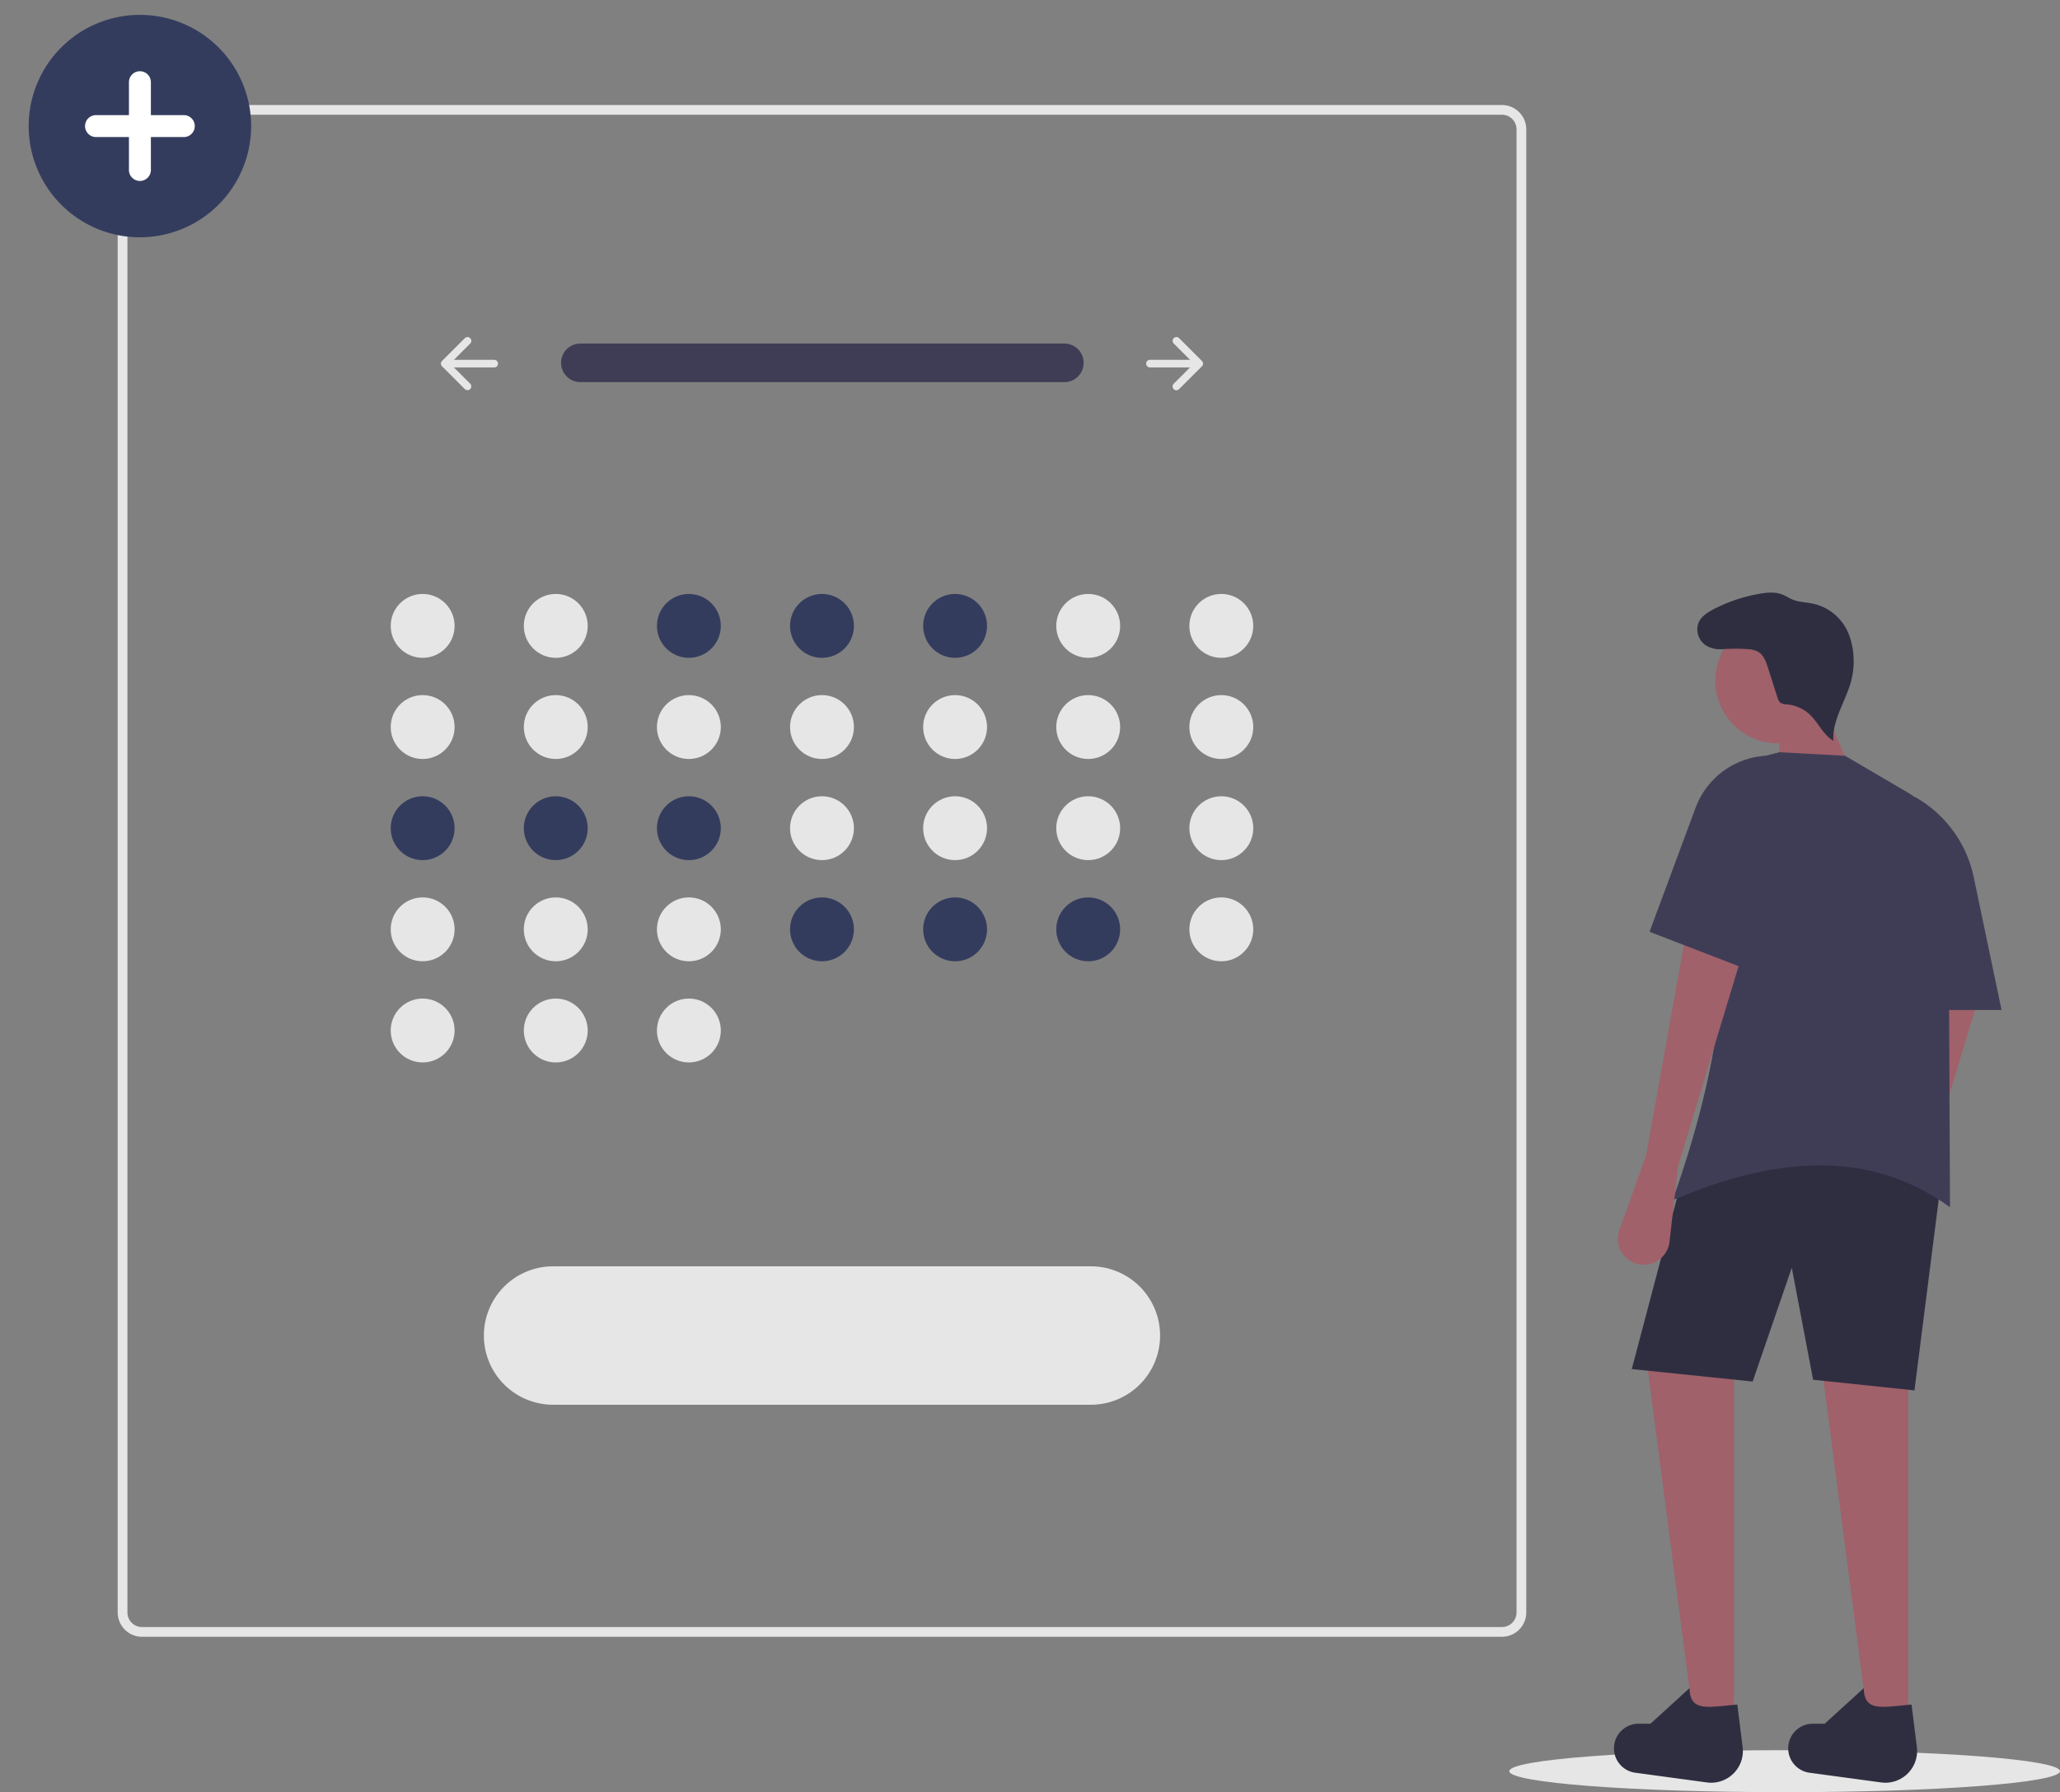<?xml version="1.0" encoding="UTF-8" standalone="no"?>
<svg
   data-name="Layer 1"
   width="775.545"
   height="674.792"
   viewBox="0 0 775.545 674.792"
   version="1.1"
   id="svg105"
   sodipodi:docname="reservation.svg"
   inkscape:version="1.1.1 (1:1.1+202109281949+c3084ef5ed)"
   xmlns:inkscape="http://www.inkscape.org/namespaces/inkscape"
   xmlns:sodipodi="http://sodipodi.sourceforge.net/DTD/sodipodi-0.dtd"
   xmlns="http://www.w3.org/2000/svg"
   xmlns:svg="http://www.w3.org/2000/svg">
  <rect x="0" y="0" width="775.545" height="674.792" fill="#808080" stroke="none"/>
  <defs
     id="defs109" />
  <sodipodi:namedview
     id="namedview107"
     pagecolor="#ffffff"
     bordercolor="#666666"
     borderopacity="1.0"
     inkscape:pageshadow="2"
     inkscape:pageopacity="0.0"
     inkscape:pagecheckerboard="0"
     showgrid="false"
     inkscape:zoom="0.87708221"
     inkscape:cx="514.775"
     inkscape:cy="367.12636"
     inkscape:window-width="1920"
     inkscape:window-height="1009"
     inkscape:window-x="0"
     inkscape:window-y="34"
     inkscape:window-maximized="1"
     inkscape:current-layer="svg105" />
  <ellipse
     cx="671.879"
     cy="666.886"
     rx="103.666"
     ry="7.907"
     fill="#e6e6e6"
     id="ellipse2" />
  <path
     d="M924.275,553.125,914.25,581.09a9.762,9.762,0,0,0,4.13,11.643h0a9.762,9.762,0,0,0,14.761-7.259l3.182-28.333L960.418,477.492l-20.749-10.04Z"
     transform="translate(-212.228 -112.604)"
     fill="#a0616a"
     id="path4" />
  <polygon
     points="703.681 651.689 718.406 651.689 718.406 508.456 684.94 507.787 703.681 651.689"
     fill="#a0616a"
     id="polygon6" />
  <polygon
     points="638.088 651.689 652.813 651.689 652.813 508.456 619.348 507.787 638.088 651.689"
     fill="#a0616a"
     id="polygon8" />
  <path
     d="M932.976,636.12l-38.151-4.016-8.032-42.167-14.725,42.836-45.513-4.685,18.741-70.947c34.257-23.278,66.793-22.769,97.72,0Z"
     transform="translate(-212.228 -112.604)"
     fill="#2f2e41"
     id="path10" />
  <path
     d="M868.293,770.393a11.958,11.958,0,0,1-13.472,13.332l-27.126-3.679a9.271,9.271,0,0,1-7.733-10.569v0a9.271,9.271,0,0,1,9.163-7.861H833.596l14.715-13.407c.145,9.132,6.87,7.104,17.985,6.213Z"
     transform="translate(-212.228 -112.604)"
     fill="#2f2e41"
     id="path12" />
  <path
     d="M933.885,770.393a11.958,11.958,0,0,1-13.472,13.332l-27.127-3.679a9.271,9.271,0,0,1-7.733-10.569v0a9.271,9.271,0,0,1,9.163-7.861h4.473l14.715-13.407c.145,9.132,6.87,7.104,17.985,6.213Z"
     transform="translate(-212.228 -112.604)"
     fill="#2f2e41"
     id="path14" />
  <circle
     cx="669.379"
     cy="256.293"
     r="23.593"
     fill="#a0616a"
     id="circle16" />
  <polygon
     points="699.331 295.949 669.881 298.627 669.881 272.523 685.275 263.153 699.331 295.949"
     fill="#a0616a"
     id="polygon18" />
  <path
     d="M946.362,567.18c-29.627-21.695-65.202-19.49-104.413-2.677,17.765-50.292,25.333-97.162,11.378-136.813a31.546,31.546,0,0,1,23.728-30.561l5.053-1.293,24.765,1.339,23.255,13.632a31.658,31.658,0,0,1,15.648,27.167Z"
     transform="translate(-212.228 -112.604)"
     fill="#e6e6e6"
     id="path20"
     style="fill:#3f3d56;fill-opacity:1" />
  <path
     d="M831.91,547.77,821.885,575.735a9.762,9.762,0,0,0,4.13,11.643h0a9.762,9.762,0,0,0,14.761-7.259l3.182-28.333,24.095-79.648L847.304,462.098Z"
     transform="translate(-212.228 -112.604)"
     fill="#a0616a"
     id="path22" />
  <path
     d="M965.772,492.887H932.976v-80.318h0A45.246,45.246,0,0,1,955.287,442.842Z"
     transform="translate(-212.228 -112.604)"
     fill="#e6e6e6"
     id="path24"
     style="fill:#3f3d56;fill-opacity:1" />
  <path
     d="M863.618,356.122a9.606,9.606,0,0,1-9.119-.493,7.269,7.269,0,0,1-2.9-8.333c.995-2.558,3.512-4.159,5.955-5.411a60.103,60.103,0,0,1,17.126-5.721c2.844-.492,5.855-.763,8.543.289,1.33.52,2.522,1.344,3.842,1.888,2.427,1.001,5.135,1.006,7.704,1.549a18.797,18.797,0,0,1,12.487,9.356,22.649,22.649,0,0,1,1.933,5.074,29.196,29.196,0,0,1-.047,14.694c-2.02,7.626-7.162,14.633-6.699,22.509-3.802-2.214-5.582-6.721-8.757-9.767a14.411,14.411,0,0,0-8.661-3.923,4.581,4.581,0,0,1-2.529-.644,3.947,3.947,0,0,1-1.1-1.989L877.819,363.997c-.728-2.28-1.607-4.757-3.664-5.979a9.219,9.219,0,0,0-4.091-.994,62.293,62.293,0,0,0-10.215.096"
     transform="translate(-212.228 -112.604)"
     fill="#2f2e41"
     id="path26" />
  <path
     d="M871.399,478.162l-38.151-14.725,17.326-46.683a30.136,30.136,0,0,1,26.18-19.579h0Z"
     transform="translate(-212.228 -112.604)"
     fill="#e6e6e6"
     id="path28"
     style="fill:#3f3d56;fill-opacity:1" />
  <path
     d="M 565.448,616.277 H 53.472 a 9.174,9.174 0 0 1 -9.164,-9.164 V 48.705 a 9.174,9.174 0 0 1 9.164,-9.164 H 565.448 a 9.174,9.174 0 0 1 9.164,9.164 V 607.113 a 9.174,9.174 0 0 1 -9.164,9.164 z M 53.472,43.207 a 5.505,5.505 0 0 0 -5.499,5.499 V 607.113 a 5.505,5.505 0 0 0 5.499,5.499 H 565.448 a 5.505,5.505 0 0 0 5.499,-5.499 V 48.705 a 5.505,5.505 0 0 0 -5.499,-5.499 z"
     fill="#e6e6e6"
     id="path30"
     style="stroke-width:1.222" />
  <circle
     cx="159.12"
     cy="235.659"
     r="12.027"
     fill="#e6e6e6"
     id="circle32"
     style="stroke-width:1.222" />
  <circle
     cx="209.233"
     cy="235.659"
     r="12.027"
     fill="#e6e6e6"
     id="circle34"
     style="stroke-width:1.222" />
  <circle
     cx="259.347"
     cy="235.659"
     r="12.027"
     fill="#343c5e"
     id="circle36"
     style="stroke-width:1.222" />
  <circle
     cx="309.46"
     cy="235.659"
     r="12.027"
     fill="#343c5e"
     id="circle38"
     style="stroke-width:1.222" />
  <circle
     cx="359.573"
     cy="235.659"
     r="12.027"
     fill="#343c5e"
     id="circle40"
     style="stroke-width:1.222" />
  <circle
     cx="409.686"
     cy="235.659"
     r="12.027"
     fill="#e6e6e6"
     id="circle42"
     style="stroke-width:1.222" />
  <circle
     cx="459.8"
     cy="235.659"
     r="12.027"
     fill="#e6e6e6"
     id="circle44"
     style="stroke-width:1.222" />
  <circle
     cx="159.12"
     cy="273.745"
     r="12.027"
     fill="#e6e6e6"
     id="circle46"
     style="stroke-width:1.222" />
  <circle
     cx="209.233"
     cy="273.745"
     r="12.027"
     fill="#e6e6e6"
     id="circle48"
     style="stroke-width:1.222" />
  <circle
     cx="259.347"
     cy="273.745"
     r="12.027"
     fill="#e6e6e6"
     id="circle50"
     style="stroke-width:1.222" />
  <circle
     cx="309.46"
     cy="273.745"
     r="12.027"
     fill="#e6e6e6"
     id="circle52"
     style="stroke-width:1.222" />
  <circle
     cx="359.573"
     cy="273.745"
     r="12.027"
     fill="#e6e6e6"
     id="circle54"
     style="stroke-width:1.222" />
  <circle
     cx="409.686"
     cy="273.745"
     r="12.027"
     fill="#e6e6e6"
     id="circle56"
     style="stroke-width:1.222" />
  <circle
     cx="459.8"
     cy="273.745"
     r="12.027"
     fill="#e6e6e6"
     id="circle58"
     style="stroke-width:1.222" />
  <circle
     cx="159.12"
     cy="311.832"
     r="12.027"
     fill="#343c5e"
     id="circle60"
     style="stroke-width:1.222" />
  <circle
     cx="209.233"
     cy="311.832"
     r="12.027"
     fill="#343c5e"
     id="circle62"
     style="stroke-width:1.222" />
  <circle
     cx="259.347"
     cy="311.832"
     r="12.027"
     fill="#343c5e"
     id="circle64"
     style="stroke-width:1.222" />
  <circle
     cx="309.46"
     cy="311.832"
     r="12.027"
     fill="#e6e6e6"
     id="circle66"
     style="stroke-width:1.222" />
  <circle
     cx="359.573"
     cy="311.832"
     r="12.027"
     fill="#e6e6e6"
     id="circle68"
     style="stroke-width:1.222" />
  <circle
     cx="409.686"
     cy="311.832"
     r="12.027"
     fill="#e6e6e6"
     id="circle70"
     style="stroke-width:1.222" />
  <circle
     cx="459.8"
     cy="311.832"
     r="12.027"
     fill="#e6e6e6"
     id="circle72"
     style="stroke-width:1.222" />
  <circle
     cx="159.12"
     cy="349.918"
     r="12.027"
     fill="#e6e6e6"
     id="circle74"
     style="stroke-width:1.222" />
  <circle
     cx="209.233"
     cy="349.918"
     r="12.027"
     fill="#e6e6e6"
     id="circle76"
     style="stroke-width:1.222" />
  <circle
     cx="159.12"
     cy="388.004"
     r="12.027"
     fill="#e6e6e6"
     id="circle78"
     style="stroke-width:1.222" />
  <circle
     cx="209.233"
     cy="388.004"
     r="12.027"
     fill="#e6e6e6"
     id="circle80"
     style="stroke-width:1.222" />
  <circle
     cx="259.347"
     cy="388.004"
     r="12.027"
     fill="#e6e6e6"
     id="circle82"
     style="stroke-width:1.222" />
  <circle
     cx="259.347"
     cy="349.918"
     r="12.027"
     fill="#e6e6e6"
     id="circle84"
     style="stroke-width:1.222" />
  <circle
     cx="309.46"
     cy="349.918"
     r="12.027"
     fill="#343c5e"
     id="circle86"
     style="stroke-width:1.222" />
  <circle
     cx="359.573"
     cy="349.918"
     r="12.027"
     fill="#343c5e"
     id="circle88"
     style="stroke-width:1.222" />
  <circle
     cx="409.686"
     cy="349.918"
     r="12.027"
     fill="#343c5e"
     id="circle90"
     style="stroke-width:1.222" />
  <circle
     cx="459.8"
     cy="349.918"
     r="12.027"
     fill="#e6e6e6"
     id="circle92"
     style="stroke-width:1.222" />
  <path
     id="a332a05d-d774-4fd2-8531-ab97682a63e9-8"
     data-name="Path 40"
     d="m 218.415,129.349 a 7.266,7.266 0 0 0 0,14.531 h 182.168 a 7.266,7.266 0 1 0 0.239,-14.531 q -0.119,-0.002 -0.239,0 z"
     fill="#3f3d56"
     style="stroke-width:1.222" />
  <path
     d="m 441.893,127.326 a 1.43,1.43 0 0 0 0,2.022 l 6.137,6.137 h -15.134 a 1.43,1.43 0 0 0 0,2.859 h 15.134 l -6.137,6.137 a 1.43,1.43 0 1 0 2.022,2.022 l 8.578,-8.578 a 1.43,1.43 0 0 0 0,-2.022 l -8.578,-8.578 a 1.43,1.43 0 0 0 -2.022,0 z"
     fill="#e6e6e6"
     id="path95"
     style="stroke-width:1.222" />
  <path
     d="m 177.026,127.326 a 1.43,1.43 0 0 1 0,2.022 l -6.137,6.137 h 15.134 a 1.43,1.43 0 1 1 0,2.859 h -15.134 l 6.137,6.137 a 1.43,1.43 0 0 1 -2.022,2.022 l -8.578,-8.578 a 1.43,1.43 0 0 1 0,-2.022 l 8.578,-8.578 a 1.43,1.43 0 0 1 2.022,0 z"
     fill="#e6e6e6"
     id="path97"
     style="stroke-width:1.222" />
  <path
     d="m 208.231,476.794 a 26.059,26.059 0 1 0 0,52.118 h 202.457 a 26.059,26.059 0 1 0 0,-52.118 z"
     fill="#e6e6e6"
     id="path99"
     style="stroke-width:1.222" />
  <path
     d="m 52.674,89.351 a 41.877,41.877 0 1 1 41.877,-41.877 41.925,41.925 0 0 1 -41.877,41.877 z"
     fill="#343c5e"
     id="path101"
     style="stroke-width:1.222" />
  <path
     d="M 69.198,43.343 H 56.805 v -12.393 a 4.131,4.131 0 1 0 -8.262,0 v 12.393 h -12.393 a 4.131,4.131 0 0 0 0,8.262 h 12.393 v 12.393 a 4.131,4.131 0 0 0 8.262,0 V 51.605 H 69.198 a 4.131,4.131 0 1 0 0,-8.262 z"
     fill="#ffffff"
     id="path103"
     style="stroke-width:1.222" />
</svg>
